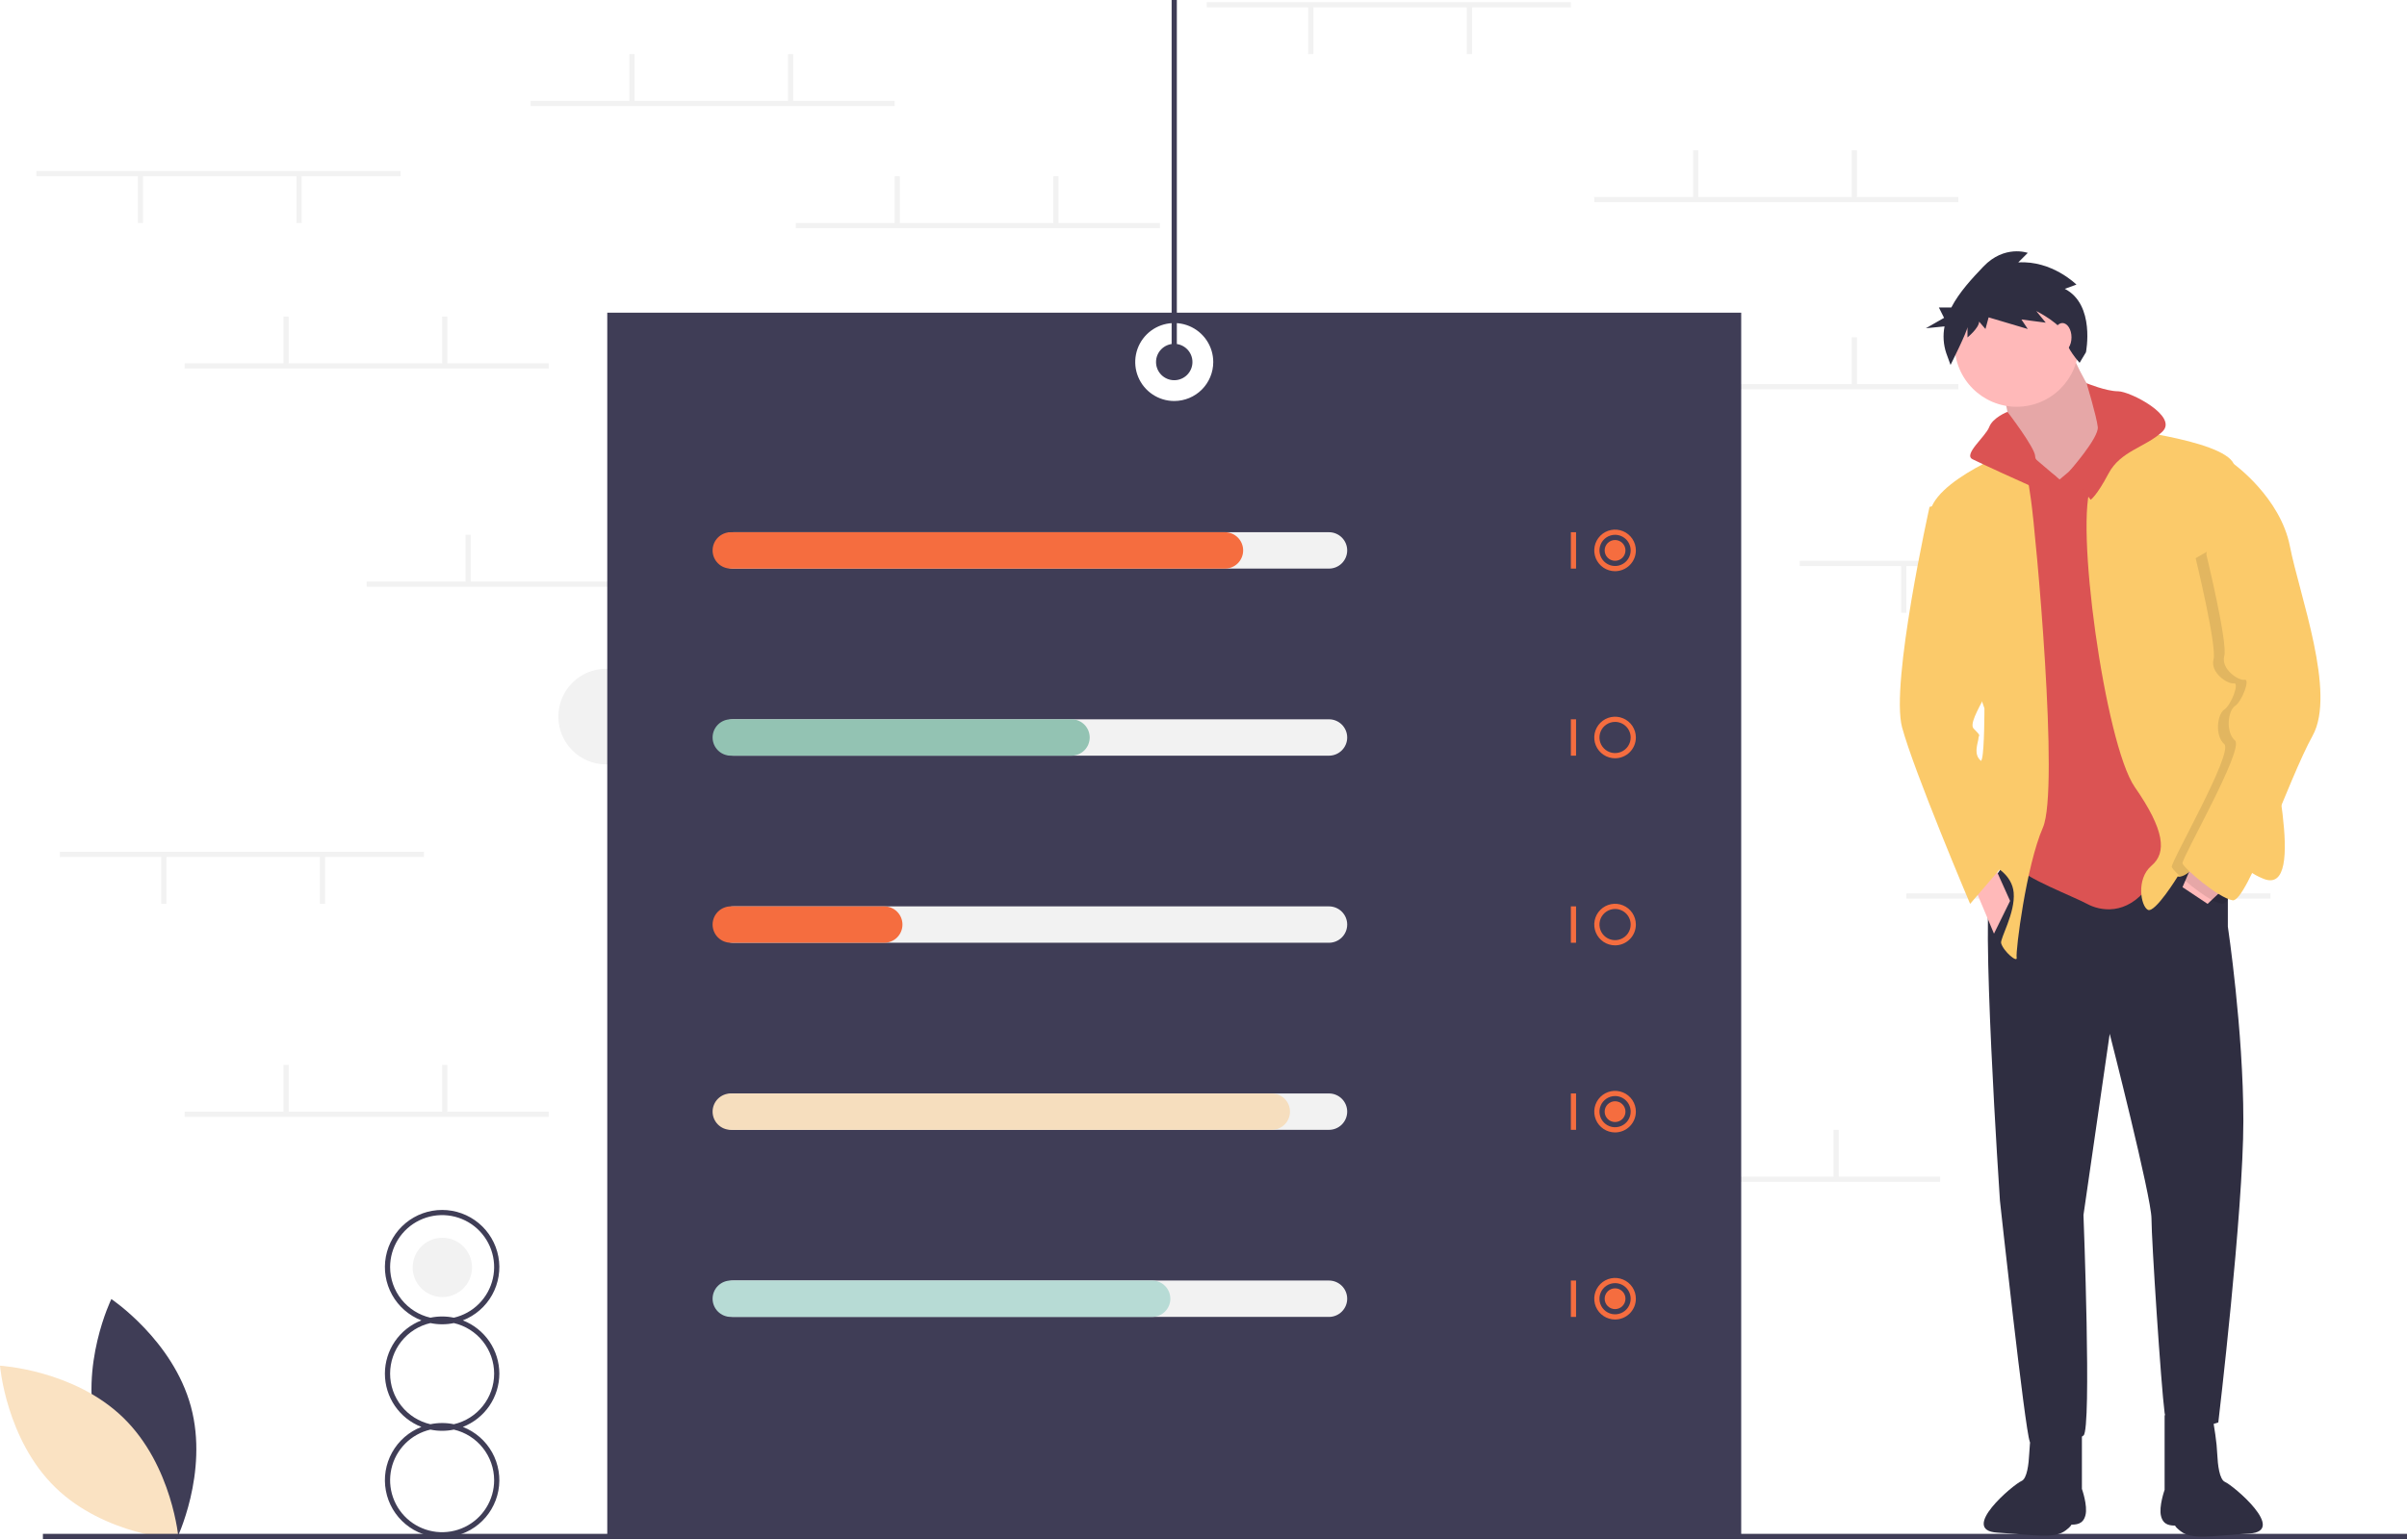 <svg width="211" height="135" viewBox="0 0 211 135" fill="none" xmlns="http://www.w3.org/2000/svg">
    <g clip-path="url(#clip0)">
        <path d="M53.141 67.031C55.459 67.031 57.338 65.153 57.338 62.836C57.338 60.52 55.459 58.642 53.141 58.642C50.823 58.642 48.944 60.52 48.944 62.836C48.944 65.153 50.823 67.031 53.141 67.031Z" fill="#F2F2F2"/>
        <path d="M38.778 113.738C40.214 113.738 41.379 112.574 41.379 111.139C41.379 109.703 40.214 108.539 38.778 108.539C37.341 108.539 36.177 109.703 36.177 111.139C36.177 112.574 37.341 113.738 38.778 113.738Z" fill="#F2F2F2"/>
        <path d="M170.077 103.174H138.159V103.63H170.077V103.174Z" fill="#F2F2F2"/>
        <path d="M147.278 99.073H146.822V103.288H147.278V99.073Z" fill="#F2F2F2"/>
        <path d="M161.185 99.073H160.729V103.288H161.185V99.073Z" fill="#F2F2F2"/>
        <path d="M171.672 33.682H139.754V34.138H171.672V33.682Z" fill="#F2F2F2"/>
        <path d="M148.874 29.581H148.418V33.796H148.874V29.581Z" fill="#F2F2F2"/>
        <path d="M162.781 29.581H162.325V33.796H162.781V29.581Z" fill="#F2F2F2"/>
        <path d="M171.672 17.278H139.754V17.733H171.672V17.278Z" fill="#F2F2F2"/>
        <path d="M148.874 13.177H148.418V17.392H148.874V13.177Z" fill="#F2F2F2"/>
        <path d="M162.781 13.177H162.325V17.392H162.781V13.177Z" fill="#F2F2F2"/>
        <path d="M101.681 19.556H69.763V20.012H101.681V19.556Z" fill="#F2F2F2"/>
        <path d="M78.882 15.455H78.426V19.67H78.882V15.455Z" fill="#F2F2F2"/>
        <path d="M92.79 15.455H92.334V19.67H92.79V15.455Z" fill="#F2F2F2"/>
        <path d="M78.426 8.848H46.508V9.303H78.426V8.848Z" fill="#F2F2F2"/>
        <path d="M55.628 4.746H55.172V8.961H55.628V4.746Z" fill="#F2F2F2"/>
        <path d="M69.535 4.746H69.079V8.961H69.535V4.746Z" fill="#F2F2F2"/>
        <path d="M64.063 50.998H32.145V51.454H64.063V50.998Z" fill="#F2F2F2"/>
        <path d="M41.265 46.897H40.809V51.112H41.265V46.897Z" fill="#F2F2F2"/>
        <path d="M55.172 46.897H54.716V51.112H55.172V46.897Z" fill="#F2F2F2"/>
        <path d="M48.104 97.478H16.186V97.934H48.104V97.478Z" fill="#F2F2F2"/>
        <path d="M25.306 93.377H24.85V97.592H25.306V93.377Z" fill="#F2F2F2"/>
        <path d="M39.213 93.377H38.757V97.592H39.213V93.377Z" fill="#F2F2F2"/>
        <path d="M199.031 78.339H167.113V78.795H199.031V78.339Z" fill="#F2F2F2"/>
        <path d="M176.232 74.238H175.776V78.453H176.232V74.238Z" fill="#F2F2F2"/>
        <path d="M190.139 74.238H189.683V78.453H190.139V74.238Z" fill="#F2F2F2"/>
        <path d="M189.683 49.175H157.765V49.631H189.683V49.175Z" fill="#F2F2F2"/>
        <path d="M181.02 49.517H180.564V53.732H181.02V49.517Z" fill="#F2F2F2"/>
        <path d="M167.113 49.517H166.657V53.732H167.113V49.517Z" fill="#F2F2F2"/>
        <path d="M35.109 14.999H3.191V15.455H35.109V14.999Z" fill="#F2F2F2"/>
        <path d="M26.446 15.341H25.99V19.556H26.446V15.341Z" fill="#F2F2F2"/>
        <path d="M12.539 15.341H12.082V19.556H12.539V15.341Z" fill="#F2F2F2"/>
        <path d="M37.161 74.694H5.243V75.15H37.161V74.694Z" fill="#F2F2F2"/>
        <path d="M28.497 75.035H28.041V79.251H28.497V75.035Z" fill="#F2F2F2"/>
        <path d="M14.59 75.035H14.134V79.251H14.59V75.035Z" fill="#F2F2F2"/>
        <path d="M137.703 0.19H105.785V0.645H137.703V0.19Z" fill="#F2F2F2"/>
        <path d="M129.039 0.531H128.583V4.746H129.039V0.531Z" fill="#F2F2F2"/>
        <path d="M115.132 0.531H114.676V4.746H115.132V0.531Z" fill="#F2F2F2"/>
        <path d="M48.104 31.86H16.186V32.315H48.104V31.86Z" fill="#F2F2F2"/>
        <path d="M25.306 27.758H24.85V31.974H25.306V27.758Z" fill="#F2F2F2"/>
        <path d="M39.213 27.758H38.757V31.974H39.213V27.758Z" fill="#F2F2F2"/>
        <path d="M53.234 27.417V134.73H152.636V27.417H53.234ZM102.935 35.163C102.258 35.163 101.597 34.963 101.035 34.587C100.472 34.212 100.034 33.678 99.775 33.053C99.516 32.429 99.449 31.742 99.581 31.079C99.713 30.416 100.038 29.807 100.517 29.329C100.995 28.851 101.604 28.526 102.268 28.394C102.931 28.262 103.619 28.329 104.243 28.588C104.868 28.847 105.402 29.285 105.778 29.847C106.154 30.409 106.355 31.07 106.355 31.746C106.355 32.652 105.994 33.521 105.353 34.162C104.712 34.803 103.842 35.163 102.935 35.163Z" fill="#3F3D56"/>
        <path d="M8.494 125.57C10.07 131.394 15.469 135 15.469 135C15.469 135 18.312 129.165 16.736 123.342C15.16 117.519 9.761 113.912 9.761 113.912C9.761 113.912 6.917 119.747 8.494 125.57Z" fill="#3F3D56"/>
        <path d="M10.81 124.319C15.135 128.527 15.664 134.995 15.664 134.995C15.664 134.995 9.179 134.641 4.854 130.434C0.528 126.226 0 119.757 0 119.757C0 119.757 6.484 120.111 10.81 124.319Z" fill="#FAE2C2"/>
        <path d="M211 134.502H3.761V134.958H211V134.502Z" fill="#3F3D56"/>
        <path d="M43.773 120.453C43.771 119.443 43.465 118.458 42.895 117.624C42.324 116.791 41.515 116.149 40.574 115.782C41.664 115.359 42.572 114.568 43.141 113.546C43.709 112.524 43.902 111.336 43.687 110.187C43.471 109.038 42.86 108 41.96 107.253C41.06 106.506 39.927 106.098 38.757 106.098C37.587 106.098 36.454 106.506 35.554 107.253C34.653 108 34.043 109.038 33.827 110.187C33.611 111.336 33.805 112.524 34.373 113.546C34.942 114.568 35.85 115.359 36.94 115.782C35.998 116.148 35.188 116.79 34.617 117.623C34.047 118.457 33.741 119.443 33.741 120.453C33.741 121.463 34.047 122.45 34.617 123.283C35.188 124.117 35.998 124.758 36.94 125.124C35.85 125.547 34.942 126.339 34.373 127.36C33.805 128.382 33.611 129.571 33.827 130.72C34.043 131.869 34.653 132.907 35.554 133.653C36.454 134.4 37.587 134.809 38.757 134.809C39.927 134.809 41.06 134.4 41.96 133.653C42.86 132.907 43.471 131.869 43.687 130.72C43.902 129.571 43.709 128.382 43.141 127.36C42.572 126.339 41.664 125.547 40.574 125.124C41.515 124.757 42.324 124.115 42.895 123.282C43.465 122.449 43.771 121.463 43.773 120.453ZM34.197 111.112C34.197 110.254 34.438 109.414 34.893 108.688C35.349 107.961 36 107.378 36.773 107.005C37.545 106.632 38.407 106.484 39.26 106.579C40.112 106.673 40.921 107.006 41.593 107.539C42.264 108.073 42.772 108.784 43.057 109.593C43.342 110.401 43.394 111.274 43.205 112.11C43.016 112.947 42.595 113.713 41.99 114.321C41.386 114.929 40.621 115.354 39.786 115.547C39.107 115.405 38.407 115.405 37.728 115.547C36.725 115.314 35.831 114.749 35.19 113.944C34.549 113.139 34.199 112.141 34.197 111.112ZM43.317 129.795C43.317 130.652 43.076 131.492 42.62 132.219C42.165 132.945 41.514 133.528 40.741 133.901C39.969 134.274 39.107 134.422 38.254 134.328C37.402 134.233 36.593 133.9 35.921 133.367C35.249 132.834 34.742 132.122 34.457 131.314C34.171 130.505 34.12 129.632 34.309 128.796C34.498 127.96 34.919 127.194 35.523 126.586C36.128 125.978 36.892 125.553 37.728 125.359C38.407 125.501 39.107 125.501 39.786 125.359C40.789 125.592 41.683 126.157 42.324 126.962C42.965 127.768 43.315 128.766 43.317 129.795ZM39.786 124.889C39.107 124.747 38.407 124.747 37.728 124.889C36.724 124.657 35.829 124.093 35.188 123.287C34.546 122.482 34.197 121.483 34.197 120.453C34.197 119.424 34.546 118.425 35.188 117.619C35.829 116.814 36.724 116.249 37.728 116.018C38.407 116.16 39.107 116.16 39.786 116.018C40.789 116.249 41.685 116.814 42.326 117.619C42.968 118.425 43.317 119.424 43.317 120.453C43.317 121.483 42.968 122.482 42.326 123.287C41.685 124.093 40.789 124.657 39.786 124.889Z" fill="#3F3D56"/>
        <path d="M116.5 49.859H64.291C63.868 49.859 63.462 49.691 63.163 49.392C62.864 49.093 62.695 48.687 62.695 48.264C62.695 47.841 62.864 47.435 63.163 47.136C63.462 46.837 63.868 46.669 64.291 46.669H116.5C116.923 46.669 117.329 46.837 117.628 47.136C117.928 47.435 118.096 47.841 118.096 48.264C118.096 48.687 117.928 49.093 117.628 49.392C117.329 49.691 116.923 49.859 116.5 49.859Z" fill="#F2F2F2"/>
        <path d="M116.5 66.264H64.291C63.868 66.264 63.462 66.096 63.163 65.796C62.864 65.497 62.695 65.092 62.695 64.669C62.695 64.246 62.864 63.84 63.163 63.541C63.462 63.242 63.868 63.074 64.291 63.074H116.5C116.923 63.074 117.329 63.242 117.628 63.541C117.928 63.84 118.096 64.246 118.096 64.669C118.096 65.092 117.928 65.497 117.628 65.796C117.329 66.096 116.923 66.264 116.5 66.264Z" fill="#F2F2F2"/>
        <path d="M116.5 82.668H64.291C63.868 82.668 63.462 82.5 63.163 82.201C62.864 81.902 62.695 81.496 62.695 81.073C62.695 80.65 62.864 80.245 63.163 79.946C63.462 79.647 63.868 79.478 64.291 79.478H116.5C116.923 79.478 117.329 79.647 117.628 79.946C117.928 80.245 118.096 80.65 118.096 81.073C118.096 81.496 117.928 81.902 117.628 82.201C117.329 82.5 116.923 82.668 116.5 82.668Z" fill="#F2F2F2"/>
        <path d="M116.5 99.073H64.291C63.868 99.073 63.462 98.905 63.163 98.606C62.864 98.307 62.695 97.901 62.695 97.478C62.695 97.055 62.864 96.649 63.163 96.35C63.462 96.051 63.868 95.883 64.291 95.883H116.5C116.923 95.883 117.329 96.051 117.628 96.35C117.928 96.649 118.096 97.055 118.096 97.478C118.096 97.901 117.928 98.307 117.628 98.606C117.329 98.905 116.923 99.073 116.5 99.073Z" fill="#F2F2F2"/>
        <path d="M116.5 115.478H64.291C63.868 115.478 63.462 115.309 63.163 115.01C62.864 114.711 62.695 114.306 62.695 113.883C62.695 113.46 62.864 113.054 63.163 112.755C63.462 112.456 63.868 112.288 64.291 112.288H116.5C116.923 112.288 117.329 112.456 117.628 112.755C117.928 113.054 118.096 113.46 118.096 113.883C118.096 114.306 117.928 114.711 117.628 115.01C117.329 115.309 116.923 115.478 116.5 115.478Z" fill="#F2F2F2"/>
        <path d="M107.38 49.859H64.063C63.64 49.859 63.234 49.691 62.935 49.392C62.635 49.093 62.467 48.687 62.467 48.264C62.467 47.841 62.635 47.435 62.935 47.136C63.234 46.837 63.64 46.669 64.063 46.669H107.38C107.804 46.669 108.21 46.837 108.509 47.136C108.808 47.435 108.976 47.841 108.976 48.264C108.976 48.687 108.808 49.093 108.509 49.392C108.21 49.691 107.804 49.859 107.38 49.859Z" fill="#F56D3F"/>
        <path d="M93.929 66.264H64.063C63.64 66.264 63.234 66.096 62.935 65.796C62.635 65.497 62.467 65.092 62.467 64.669C62.467 64.246 62.635 63.84 62.935 63.541C63.234 63.242 63.64 63.074 64.063 63.074H93.929C94.353 63.074 94.758 63.242 95.058 63.541C95.357 63.84 95.525 64.246 95.525 64.669C95.525 65.092 95.357 65.497 95.058 65.796C94.758 66.096 94.353 66.264 93.929 66.264Z" fill="#93C3B3"/>
        <path d="M77.514 82.668H64.063C63.64 82.668 63.234 82.5 62.935 82.201C62.635 81.902 62.467 81.496 62.467 81.073C62.467 80.65 62.635 80.245 62.935 79.946C63.234 79.647 63.64 79.478 64.063 79.478H77.514C77.938 79.478 78.344 79.647 78.643 79.946C78.942 80.245 79.11 80.65 79.11 81.073C79.11 81.496 78.942 81.902 78.643 82.201C78.344 82.5 77.938 82.668 77.514 82.668Z" fill="#F56D3F"/>
        <path d="M111.484 99.073H64.063C63.64 99.073 63.234 98.905 62.935 98.606C62.635 98.307 62.467 97.901 62.467 97.478C62.467 97.055 62.635 96.649 62.935 96.35C63.234 96.051 63.64 95.883 64.063 95.883H111.484C111.907 95.883 112.313 96.051 112.613 96.35C112.912 96.649 113.08 97.055 113.08 97.478C113.08 97.901 112.912 98.307 112.613 98.606C112.313 98.905 111.907 99.073 111.484 99.073Z" fill="#F6DEBE"/>
        <path d="M100.997 115.478H64.063C63.64 115.478 63.234 115.309 62.935 115.01C62.635 114.711 62.467 114.306 62.467 113.883C62.467 113.46 62.635 113.054 62.935 112.755C63.234 112.456 63.64 112.288 64.063 112.288H100.997C101.42 112.288 101.826 112.456 102.125 112.755C102.425 113.054 102.593 113.46 102.593 113.883C102.593 114.306 102.425 114.711 102.125 115.01C101.826 115.309 101.42 115.478 100.997 115.478Z" fill="#B7DBD5"/>
        <path d="M138.159 46.669H137.703V49.859H138.159V46.669Z" fill="#F56D3F"/>
        <path d="M141.578 50.087C141.218 50.087 140.865 49.98 140.565 49.78C140.265 49.579 140.031 49.295 139.893 48.962C139.755 48.629 139.719 48.262 139.789 47.909C139.86 47.555 140.034 47.23 140.289 46.975C140.544 46.72 140.869 46.547 141.222 46.476C141.576 46.406 141.943 46.442 142.276 46.58C142.61 46.718 142.894 46.952 143.095 47.252C143.295 47.551 143.402 47.904 143.402 48.264C143.402 48.747 143.209 49.211 142.867 49.552C142.525 49.894 142.062 50.086 141.578 50.087ZM141.578 46.897C141.308 46.897 141.043 46.977 140.818 47.127C140.593 47.278 140.418 47.491 140.314 47.741C140.211 47.991 140.184 48.266 140.237 48.531C140.289 48.796 140.42 49.04 140.611 49.231C140.802 49.422 141.046 49.552 141.311 49.605C141.577 49.658 141.852 49.631 142.102 49.527C142.352 49.424 142.565 49.248 142.716 49.024C142.866 48.799 142.946 48.535 142.946 48.264C142.946 47.902 142.802 47.554 142.545 47.298C142.289 47.042 141.941 46.898 141.578 46.897Z" fill="#F56D3F"/>
        <path d="M138.159 63.074H137.703V66.264H138.159V63.074Z" fill="#F56D3F"/>
        <path d="M141.578 66.492C141.218 66.492 140.865 66.385 140.565 66.184C140.265 65.984 140.031 65.699 139.893 65.366C139.755 65.033 139.719 64.667 139.789 64.313C139.86 63.96 140.034 63.635 140.289 63.38C140.544 63.125 140.869 62.951 141.222 62.881C141.576 62.811 141.943 62.847 142.276 62.985C142.61 63.123 142.894 63.356 143.095 63.656C143.295 63.956 143.402 64.308 143.402 64.669C143.402 65.152 143.209 65.615 142.867 65.957C142.525 66.299 142.062 66.491 141.578 66.492ZM141.578 63.302C141.308 63.302 141.043 63.382 140.818 63.532C140.593 63.682 140.418 63.896 140.314 64.146C140.211 64.395 140.184 64.67 140.237 64.936C140.289 65.201 140.42 65.444 140.611 65.635C140.802 65.827 141.046 65.957 141.311 66.01C141.577 66.062 141.852 66.035 142.102 65.932C142.352 65.828 142.565 65.653 142.716 65.428C142.866 65.204 142.946 64.939 142.946 64.669C142.946 64.306 142.802 63.959 142.545 63.703C142.289 63.446 141.941 63.302 141.578 63.302Z" fill="#F56D3F"/>
        <path d="M138.159 79.478H137.703V82.668H138.159V79.478Z" fill="#F56D3F"/>
        <path d="M141.578 82.896C141.218 82.896 140.865 82.789 140.565 82.589C140.265 82.389 140.031 82.104 139.893 81.771C139.755 81.438 139.719 81.071 139.789 80.718C139.86 80.364 140.034 80.04 140.289 79.785C140.544 79.53 140.869 79.356 141.222 79.286C141.576 79.215 141.943 79.251 142.276 79.389C142.61 79.527 142.894 79.761 143.095 80.061C143.295 80.361 143.402 80.713 143.402 81.073C143.402 81.557 143.209 82.02 142.867 82.362C142.525 82.703 142.062 82.896 141.578 82.896ZM141.578 79.706C141.308 79.706 141.043 79.787 140.818 79.937C140.593 80.087 140.418 80.3 140.314 80.55C140.211 80.8 140.184 81.075 140.237 81.34C140.289 81.605 140.42 81.849 140.611 82.04C140.802 82.231 141.046 82.362 141.311 82.414C141.577 82.467 141.852 82.44 142.102 82.336C142.352 82.233 142.565 82.058 142.716 81.833C142.866 81.608 142.946 81.344 142.946 81.073C142.946 80.711 142.802 80.364 142.545 80.107C142.289 79.851 141.941 79.707 141.578 79.706Z" fill="#F56D3F"/>
        <path d="M138.159 95.883H137.703V99.073H138.159V95.883Z" fill="#F56D3F"/>
        <path d="M141.578 99.301C141.218 99.301 140.865 99.194 140.565 98.993C140.265 98.793 140.031 98.509 139.893 98.175C139.755 97.842 139.719 97.476 139.789 97.122C139.86 96.769 140.034 96.444 140.289 96.189C140.544 95.934 140.869 95.761 141.222 95.69C141.576 95.62 141.943 95.656 142.276 95.794C142.61 95.932 142.894 96.166 143.095 96.465C143.295 96.765 143.402 97.118 143.402 97.478C143.402 97.961 143.209 98.424 142.867 98.766C142.525 99.108 142.062 99.3 141.578 99.301ZM141.578 96.111C141.308 96.111 141.043 96.191 140.818 96.341C140.593 96.492 140.418 96.705 140.314 96.955C140.211 97.205 140.184 97.48 140.237 97.745C140.289 98.01 140.42 98.253 140.611 98.445C140.802 98.636 141.046 98.766 141.311 98.819C141.577 98.871 141.852 98.844 142.102 98.741C142.352 98.638 142.565 98.462 142.716 98.237C142.866 98.013 142.946 97.748 142.946 97.478C142.946 97.115 142.802 96.768 142.545 96.512C142.289 96.255 141.941 96.111 141.578 96.111Z" fill="#F56D3F"/>
        <path d="M138.159 112.288H137.703V115.478H138.159V112.288Z" fill="#F56D3F"/>
        <path d="M141.578 115.705C141.218 115.705 140.865 115.598 140.565 115.398C140.265 115.198 140.031 114.913 139.893 114.58C139.755 114.247 139.719 113.881 139.789 113.527C139.86 113.173 140.034 112.849 140.289 112.594C140.544 112.339 140.869 112.165 141.222 112.095C141.576 112.025 141.943 112.061 142.276 112.199C142.61 112.337 142.894 112.57 143.095 112.87C143.295 113.17 143.402 113.522 143.402 113.883C143.402 114.366 143.209 114.829 142.867 115.171C142.525 115.513 142.062 115.705 141.578 115.705ZM141.578 112.516C141.308 112.516 141.043 112.596 140.818 112.746C140.593 112.896 140.418 113.11 140.314 113.359C140.211 113.609 140.184 113.884 140.237 114.149C140.289 114.414 140.42 114.658 140.611 114.849C140.802 115.04 141.046 115.171 141.311 115.223C141.577 115.276 141.852 115.249 142.102 115.146C142.352 115.042 142.565 114.867 142.716 114.642C142.866 114.417 142.946 114.153 142.946 113.883C142.946 113.52 142.802 113.173 142.545 112.916C142.289 112.66 141.941 112.516 141.578 112.516Z" fill="#F56D3F"/>
        <path d="M141.578 49.175C142.082 49.175 142.49 48.767 142.49 48.264C142.49 47.761 142.082 47.353 141.578 47.353C141.075 47.353 140.667 47.761 140.667 48.264C140.667 48.767 141.075 49.175 141.578 49.175Z" fill="#F56D3F"/>
        <path d="M141.578 98.389C142.082 98.389 142.49 97.981 142.49 97.478C142.49 96.975 142.082 96.567 141.578 96.567C141.075 96.567 140.667 96.975 140.667 97.478C140.667 97.981 141.075 98.389 141.578 98.389Z" fill="#F56D3F"/>
        <path d="M141.578 114.794C142.082 114.794 142.49 114.386 142.49 113.883C142.49 113.379 142.082 112.971 141.578 112.971C141.075 112.971 140.667 113.379 140.667 113.883C140.667 114.386 141.075 114.794 141.578 114.794Z" fill="#F56D3F"/>
        <path d="M102.935 33.34C103.816 33.34 104.531 32.627 104.531 31.746C104.531 30.865 103.816 30.151 102.935 30.151C102.053 30.151 101.339 30.865 101.339 31.746C101.339 32.627 102.053 33.34 102.935 33.34Z" fill="#3F3D56"/>
        <path d="M103.163 -10.405H102.707V31.746H103.163V-10.405Z" fill="#3F3D56"/>
        <path d="M195.295 75.6V81.245C195.295 81.245 196.655 90.339 196.655 98.284C196.655 106.228 194.459 124.731 194.459 124.731C194.459 124.731 190.066 126.299 189.752 123.894C189.438 121.49 188.601 108.737 188.601 106.856C188.601 104.974 184.94 90.653 184.94 90.653L182.639 106.542C182.639 106.542 183.371 125.358 182.639 125.88C181.907 126.403 178.35 127.344 177.932 126.403C177.514 125.462 175.317 105.288 175.317 105.288C175.317 105.288 173.539 78.945 174.585 77.377C175.631 75.809 176.572 74.555 176.572 74.555C176.572 74.555 191.53 70.896 195.295 75.6Z" fill="#2F2E41"/>
        <path d="M193.936 124.104L194.198 125.807C194.286 126.389 194.343 126.974 194.37 127.562C194.41 128.418 194.553 129.736 195.041 129.946C195.773 130.259 200.525 134.264 197.178 134.474C193.831 134.683 192.157 135.044 191.165 134.275C189.993 133.365 191.321 133.777 190.798 133.777C190.275 133.777 189.647 133.777 189.438 132.941C189.229 132.104 189.752 130.641 189.752 130.641V124.104H193.936Z" fill="#2F2E41"/>
        <path d="M178.318 124.022L178.055 125.726C177.967 126.307 177.91 126.892 177.884 127.48C177.843 128.336 177.701 129.655 177.212 129.864C176.48 130.177 171.728 134.183 175.075 134.392C178.422 134.601 180.097 134.962 181.088 134.193C182.26 133.283 180.933 133.695 181.456 133.695C181.979 133.695 182.606 133.695 182.815 132.859C183.025 132.022 182.502 130.559 182.502 130.559V124.022H178.318Z" fill="#2F2E41"/>
        <path d="M181.279 30.233C181.279 30.233 183.057 34.624 184.313 35.355C185.568 36.087 184.94 39.432 184.94 39.432L181.802 43.822H179.292L176.258 38.596C176.258 38.596 176.049 35.146 175.422 34.31C174.794 33.474 181.279 30.233 181.279 30.233Z" fill="#FFB9B9"/>
        <path opacity="0.1" d="M181.279 30.233C181.279 30.233 183.057 34.624 184.313 35.355C185.568 36.087 184.94 39.432 184.94 39.432L181.802 43.822H179.292L176.258 38.596C176.258 38.596 176.049 35.146 175.422 34.31C174.794 33.474 181.279 30.233 181.279 30.233Z" fill="black"/>
        <path d="M183.894 39.223L188.601 40.269L192.053 74.973C192.053 74.973 190.17 75.287 188.288 77.796C186.405 80.304 184.104 79.886 182.953 79.259C181.802 78.632 177.2 76.855 177.096 76.123C176.991 75.391 177.305 62.534 177.305 62.534L174.376 42.464L175.84 40.269H178.455L180.547 42.045L183.894 39.223Z" fill="#DB5353"/>
        <path d="M176.781 35.669C179.785 35.669 182.221 33.235 182.221 30.233C182.221 27.231 179.785 24.798 176.781 24.798C173.777 24.798 171.342 27.231 171.342 30.233C171.342 33.235 173.777 35.669 176.781 35.669Z" fill="#FFB9B9"/>
        <path d="M184.626 37.446C184.626 37.446 194.877 38.491 195.818 40.687C196.76 42.882 195.191 52.603 195.191 52.603C195.191 52.603 198.956 61.07 198.852 63.056C198.747 65.043 202.408 78.632 198.433 77.064C194.459 75.496 195.714 71.419 193.726 74.346C191.739 77.273 190.902 76.855 190.902 76.855C190.902 76.855 188.915 80.095 188.287 79.782C187.66 79.468 187.241 77.064 188.601 75.914C189.961 74.764 189.752 72.778 187.137 69.015C184.522 65.252 181.802 45.495 183.371 42.464C184.94 39.432 184.626 37.446 184.626 37.446Z" fill="#FBCA6A"/>
        <path d="M195.296 77.587L193.517 79.259L191.321 77.796L192.262 75.6L195.296 77.587Z" fill="#FFB9B9"/>
        <path d="M177.095 39.223C177.095 39.223 169.146 42.15 169.146 45.286C169.146 48.422 173.958 62.116 173.958 62.116C173.958 62.116 173.958 65.67 173.748 66.506C173.539 67.342 170.248 74.636 173.121 75.287C174.914 75.693 176.387 76.76 176.52 78.266C176.678 80.054 175.308 82.311 175.422 82.709C175.631 83.44 176.886 84.486 176.782 83.963C176.677 83.44 177.618 75.914 179.083 72.569C180.547 69.224 178.455 46.749 178.037 43.823C177.835 42.269 177.52 40.731 177.095 39.223Z" fill="#FBCA6A"/>
        <path d="M172.912 77.377L174.794 81.872L176.206 78.998L174.585 75.391L172.912 77.377Z" fill="#FFB9B9"/>
        <path d="M182.909 33.601C182.909 33.601 184.626 34.31 185.672 34.31C186.718 34.31 191.007 36.505 189.542 37.864C188.078 39.223 185.881 39.537 184.835 41.523C183.789 43.509 183.267 43.822 183.267 43.822L181.404 41.323C181.404 41.323 183.999 38.387 183.894 37.446C183.789 36.505 182.909 33.601 182.909 33.601Z" fill="#DB5353"/>
        <path d="M175.976 36.114C175.976 36.114 174.69 36.61 174.376 37.446C174.062 38.282 172.075 39.85 172.912 40.268C173.748 40.687 177.409 42.359 178.141 42.673C178.874 42.986 180.238 41.783 180.238 41.783C180.238 41.783 178.403 40.739 178.403 40.007C178.403 39.275 175.976 36.114 175.976 36.114Z" fill="#DB5353"/>
        <path d="M171.656 43.822L169.146 44.45C169.146 44.45 165.694 59.92 166.74 63.788C167.786 67.656 172.702 79.259 172.702 79.259L175.84 75.6C175.84 75.6 174.472 67.281 173.692 66.737C172.912 66.192 173.435 65.043 173.435 64.729C173.435 64.415 173.748 64.624 173.016 63.893C172.284 63.161 175.736 59.084 174.794 57.934C173.853 56.785 171.656 43.822 171.656 43.822Z" fill="#FBCA6A"/>
        <path opacity="0.1" d="M196.394 46.697L194.877 41C194.877 41 198.956 43.927 199.793 48.213C200.63 52.499 203.873 61.07 201.781 64.834C199.689 68.597 196.028 79.468 194.773 79.259C193.517 79.05 190.484 76.437 190.379 76.019C190.275 75.6 195.819 65.983 194.982 65.252C194.145 64.52 194.354 62.638 194.982 62.22C195.609 61.802 196.341 59.816 195.819 59.92C195.296 60.025 193.727 58.98 194.04 57.83C194.354 56.68 192.471 48.945 192.471 48.945L196.394 46.697Z" fill="black"/>
        <path d="M194.354 40.268L195.819 40.687C195.819 40.687 199.898 43.614 200.735 47.899C201.571 52.185 204.814 60.757 202.722 64.52C200.63 68.283 196.969 79.154 195.714 78.945C194.459 78.736 191.425 76.123 191.321 75.705C191.216 75.287 196.76 65.67 195.923 64.938C195.086 64.206 195.296 62.325 195.923 61.907C196.551 61.489 197.283 59.502 196.76 59.607C196.237 59.712 194.668 58.666 194.982 57.516C195.296 56.366 193.413 48.631 193.413 48.631L194.354 40.268Z" fill="#FBCA6A"/>
        <path d="M181.003 25.327L182.023 24.956C182.023 24.956 179.89 22.824 176.922 23.01L177.757 22.175C177.757 22.175 175.716 21.434 173.862 23.38C172.887 24.404 171.758 25.606 171.055 26.961H169.963L170.419 27.872L168.823 28.784L170.461 28.62C170.306 29.407 170.359 30.221 170.616 30.98L170.987 32C170.987 32 172.471 29.034 172.471 28.663V29.59C172.471 29.59 173.491 28.756 173.491 28.2L174.047 28.849L174.325 27.829L177.757 28.849L177.2 28.015L179.333 28.293L178.499 27.273C178.499 27.273 180.91 28.478 181.003 29.497C181.095 30.517 182.301 31.814 182.301 31.814L182.857 30.888C182.857 30.888 183.692 26.717 181.003 25.327Z" fill="#2F2E41"/>
        <path d="M180.792 30.834C181.233 30.834 181.59 30.273 181.59 29.581C181.59 28.889 181.233 28.328 180.792 28.328C180.351 28.328 179.994 28.889 179.994 29.581C179.994 30.273 180.351 30.834 180.792 30.834Z" fill="#FFB9B9"/>
    </g>
    <defs>
        <clipPath id="clip0">
            <rect width="211" height="147" fill="white" transform="translate(0 -12)"/>
        </clipPath>
    </defs>
</svg>

